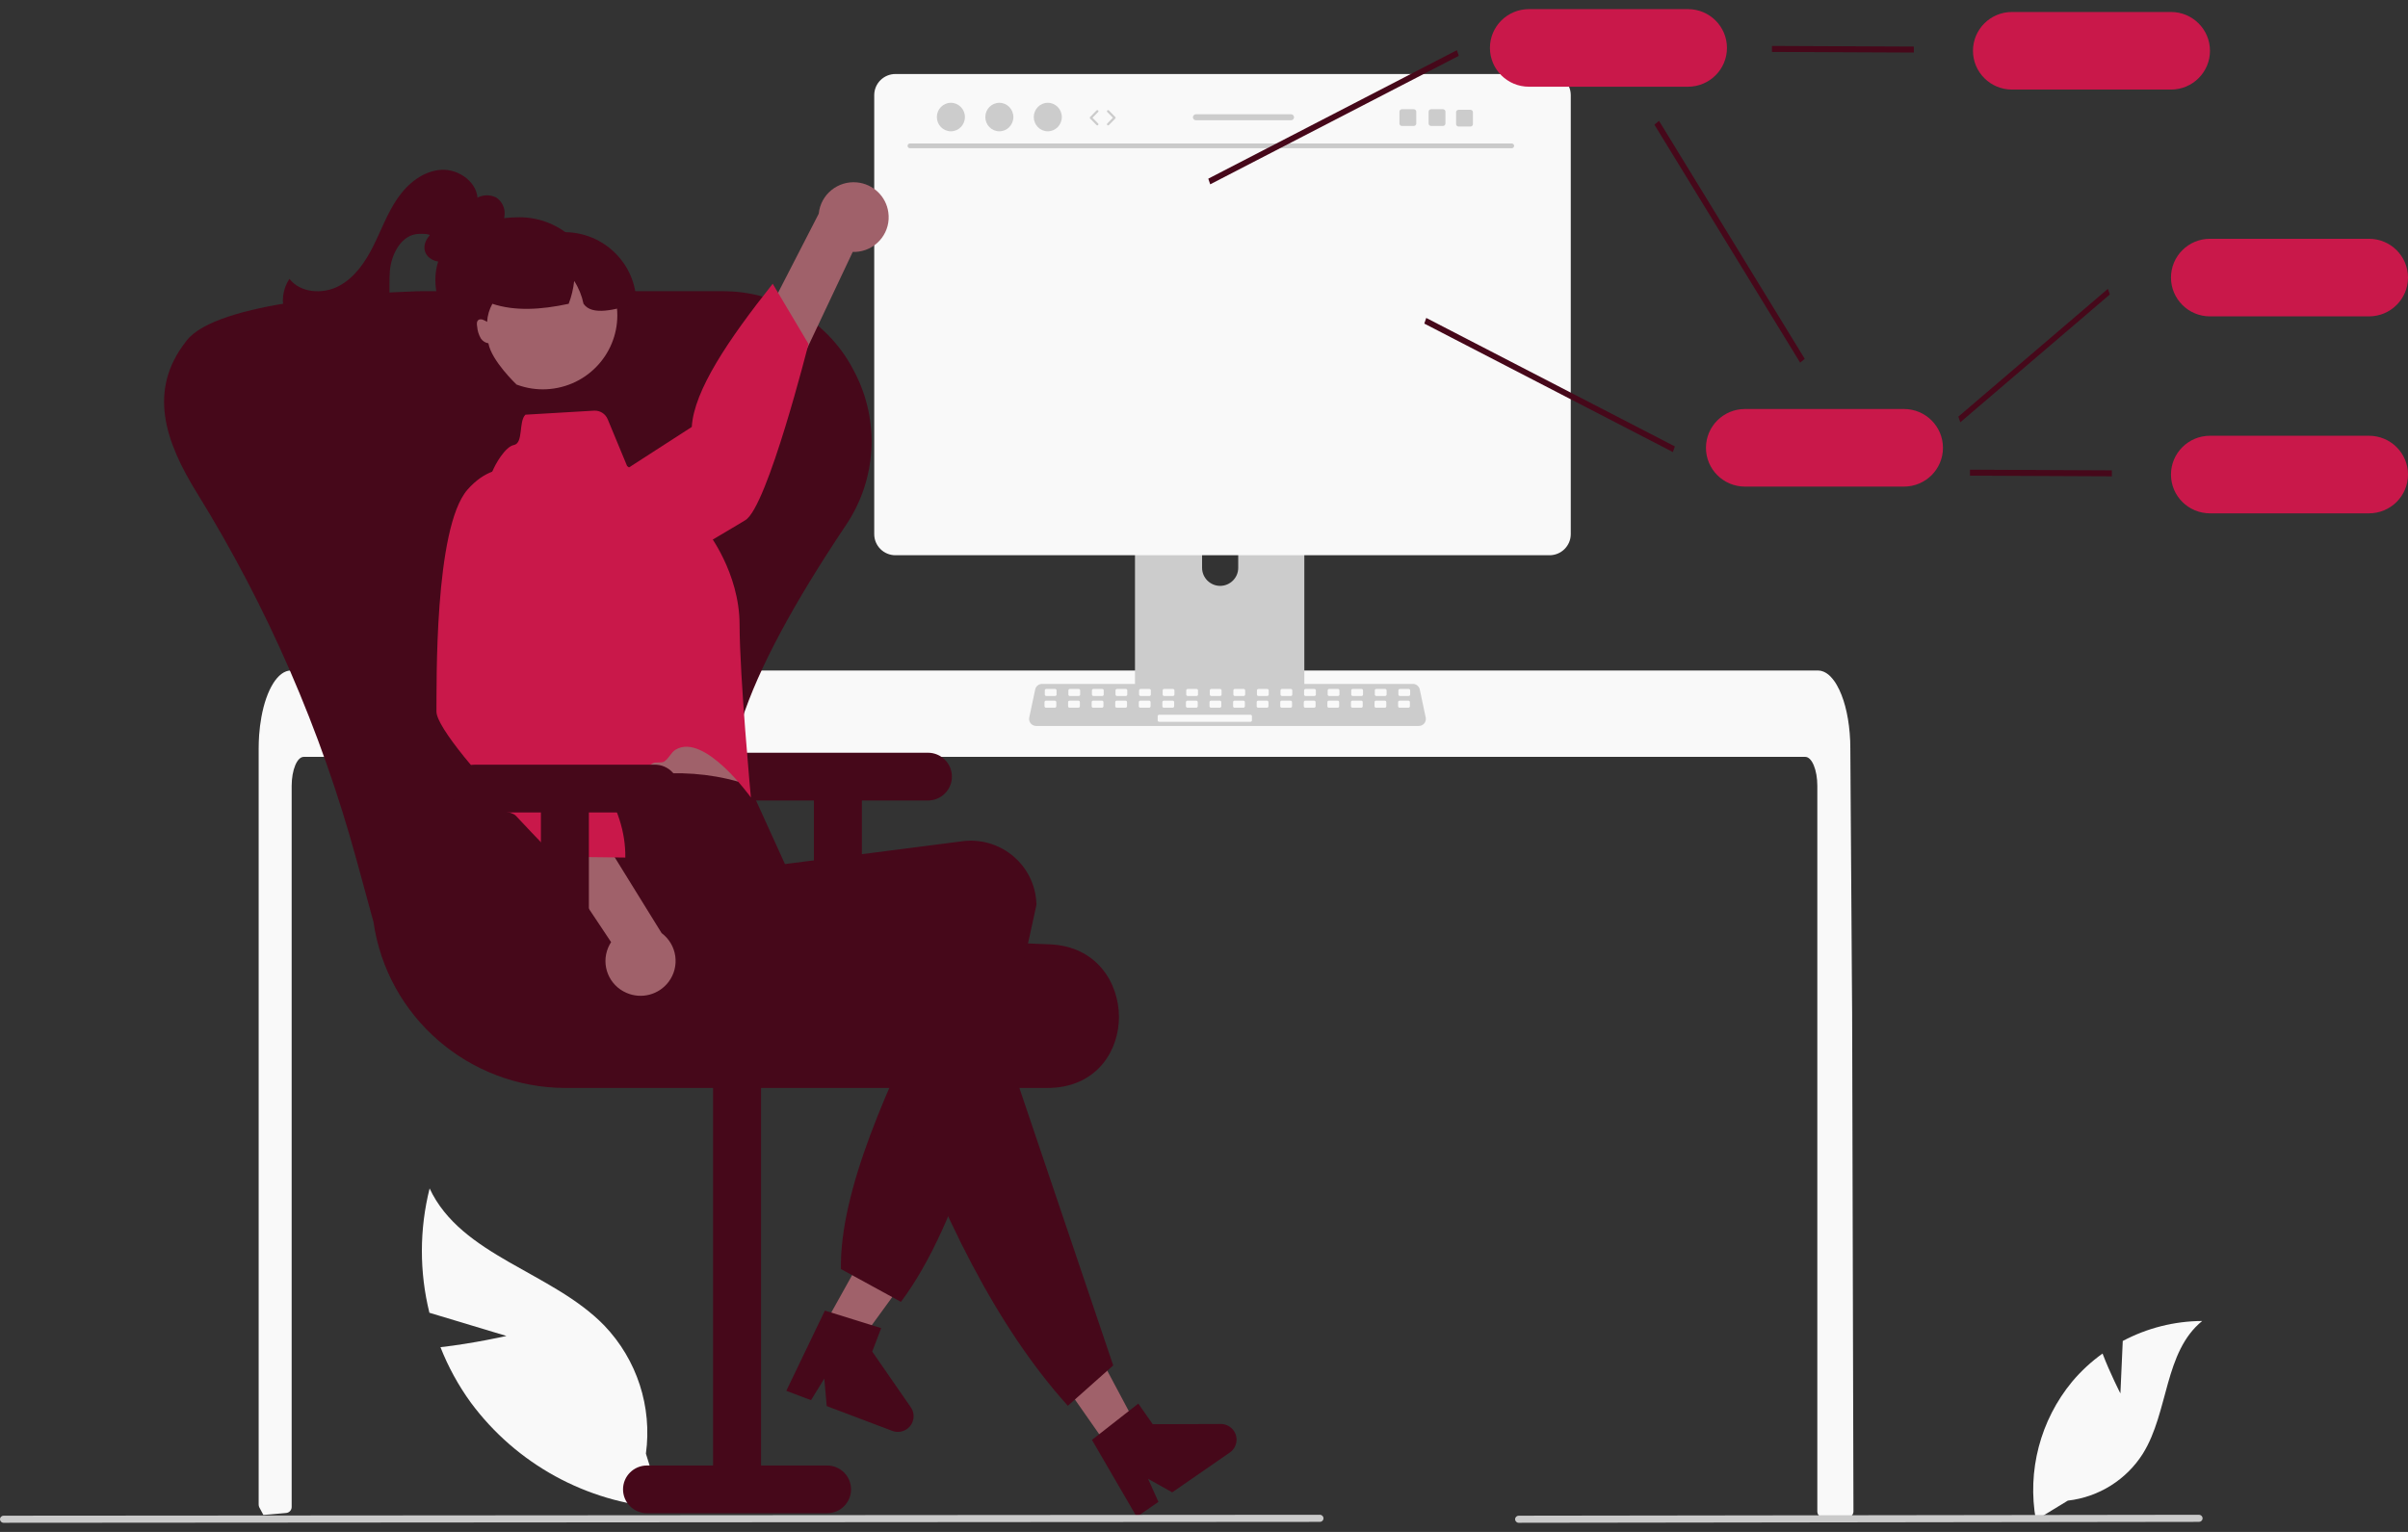 <svg width="132" height="84" viewBox="0 0 132 84" fill="none" xmlns="http://www.w3.org/2000/svg">
<rect x="0" y="0" width="132" height="84" fill="#333333" stroke="none"/>
<g clip-path="url(#clip0_426_18534)">
<path d="M116.235 76.406L116.364 73.53C117.704 72.818 119.199 72.441 120.719 72.434C118.627 74.135 118.888 77.414 117.471 79.702C116.564 81.141 115.048 82.091 113.353 82.284L111.602 83.35C111.116 80.654 111.841 77.882 113.586 75.764C114.075 75.181 114.637 74.662 115.256 74.219C115.675 75.319 116.235 76.406 116.235 76.406Z" fill="#F9F9F9"/>
<path d="M27.762 73.255L23.539 71.983C22.985 69.743 22.989 67.404 23.55 65.166C25.289 68.882 30.259 69.733 33.123 72.68C34.918 74.555 35.758 77.141 35.407 79.708L36.331 82.683C32.144 82.382 28.299 80.272 25.809 76.909C25.128 75.97 24.569 74.949 24.145 73.871C25.936 73.669 27.762 73.255 27.762 73.255Z" fill="#F9F9F9"/>
<path d="M101.601 82.88C101.6 82.967 101.565 83.05 101.504 83.112C101.442 83.173 101.359 83.207 101.272 83.207H99.95C99.769 83.208 99.621 83.062 99.621 82.882V43.093C99.621 42.216 99.325 41.504 98.961 41.502H16.649C16.284 41.504 15.99 42.216 15.988 43.093V82.636C15.987 82.805 15.859 82.945 15.69 82.962C15.424 82.988 15.157 83.011 14.893 83.032C14.886 83.032 14.88 83.034 14.873 83.034C14.728 83.047 14.583 83.057 14.439 83.068H14.437C14.361 82.932 14.289 82.793 14.215 82.654C14.191 82.607 14.179 82.555 14.179 82.502V41.029C14.179 40.787 14.189 40.544 14.205 40.303C14.229 39.973 14.27 39.644 14.329 39.318C14.606 37.798 15.235 36.768 15.948 36.765H99.66C99.764 36.766 99.867 36.788 99.963 36.829C100.103 36.891 100.23 36.979 100.336 37.089C100.48 37.238 100.604 37.406 100.703 37.588C101.055 38.205 101.307 39.125 101.395 40.195C101.395 40.205 101.397 40.215 101.397 40.224C101.42 40.489 101.432 40.76 101.43 41.029L101.453 44.536L101.468 46.628L101.512 53.189L101.529 55.52L101.601 82.88Z" fill="#F9F9F9"/>
<path d="M71.052 24.634H62.663C62.416 24.635 62.216 24.834 62.217 25.08V38.265H71.5V25.08C71.5 24.834 71.3 24.634 71.052 24.634H71.052ZM66.886 32.126C66.34 32.123 65.898 31.683 65.895 31.14V29.619C65.895 29.075 66.339 28.634 66.886 28.634C67.433 28.634 67.876 29.075 67.876 29.619V31.14C67.874 31.683 67.432 32.123 66.886 32.126Z" fill="#CCCCCC"/>
<path d="M62.188 37.843V39.115C62.188 39.253 62.3 39.364 62.438 39.364H71.279C71.417 39.363 71.528 39.252 71.529 39.115V37.843H62.188Z" fill="#46081A"/>
<path d="M84.943 4.058H49.085C48.444 4.059 47.924 4.576 47.923 5.214V29.289C47.923 29.928 48.443 30.445 49.085 30.446H84.943C85.584 30.445 86.104 29.928 86.105 29.289V5.214C86.104 4.576 85.584 4.059 84.943 4.058Z" fill="#F9F9F9"/>
<path d="M84.643 4.893H49.385C49.041 4.894 48.763 5.171 48.763 5.513V28.991C48.764 29.333 49.041 29.609 49.385 29.61H84.643C84.986 29.609 85.264 29.333 85.265 28.991V5.513C85.265 5.171 84.987 4.894 84.643 4.893Z" fill="#F9F9F9"/>
<path d="M77.776 39.806H56.798C56.585 39.806 56.413 39.635 56.413 39.423C56.413 39.396 56.415 39.37 56.421 39.343L56.746 37.805C56.785 37.628 56.942 37.501 57.124 37.501H77.45C77.632 37.501 77.79 37.628 77.828 37.805L78.153 39.343C78.197 39.551 78.064 39.755 77.855 39.798C77.829 39.804 77.802 39.806 77.776 39.806Z" fill="#CCCCCC"/>
<path d="M57.839 37.778H57.353C57.309 37.778 57.273 37.814 57.273 37.858V38.084C57.273 38.128 57.309 38.163 57.353 38.163H57.839C57.883 38.163 57.919 38.128 57.919 38.084V37.858C57.919 37.814 57.883 37.778 57.839 37.778Z" fill="#F9F9F9"/>
<path d="M59.131 37.778H58.645C58.601 37.778 58.565 37.814 58.565 37.858V38.084C58.565 38.128 58.601 38.163 58.645 38.163H59.131C59.175 38.163 59.211 38.128 59.211 38.084V37.858C59.211 37.814 59.175 37.778 59.131 37.778Z" fill="#F9F9F9"/>
<path d="M60.423 37.778H59.938C59.893 37.778 59.857 37.814 59.857 37.858V38.084C59.857 38.128 59.893 38.163 59.938 38.163H60.423C60.467 38.163 60.503 38.128 60.503 38.084V37.858C60.503 37.814 60.467 37.778 60.423 37.778Z" fill="#F9F9F9"/>
<path d="M61.715 37.778H61.23C61.185 37.778 61.149 37.814 61.149 37.858V38.084C61.149 38.128 61.185 38.163 61.23 38.163H61.715C61.759 38.163 61.795 38.128 61.795 38.084V37.858C61.795 37.814 61.759 37.778 61.715 37.778Z" fill="#F9F9F9"/>
<path d="M63.007 37.778H62.522C62.477 37.778 62.441 37.814 62.441 37.858V38.084C62.441 38.128 62.477 38.163 62.522 38.163H63.007C63.051 38.163 63.087 38.128 63.087 38.084V37.858C63.087 37.814 63.051 37.778 63.007 37.778Z" fill="#F9F9F9"/>
<path d="M64.299 37.778H63.814C63.77 37.778 63.734 37.814 63.734 37.858V38.084C63.734 38.128 63.77 38.163 63.814 38.163H64.299C64.344 38.163 64.38 38.128 64.38 38.084V37.858C64.38 37.814 64.344 37.778 64.299 37.778Z" fill="#F9F9F9"/>
<path d="M65.591 37.778H65.106C65.062 37.778 65.026 37.814 65.026 37.858V38.084C65.026 38.128 65.062 38.163 65.106 38.163H65.591C65.636 38.163 65.672 38.128 65.672 38.084V37.858C65.672 37.814 65.636 37.778 65.591 37.778Z" fill="#F9F9F9"/>
<path d="M66.884 37.778H66.398C66.354 37.778 66.318 37.814 66.318 37.858V38.084C66.318 38.128 66.354 38.163 66.398 38.163H66.884C66.928 38.163 66.964 38.128 66.964 38.084V37.858C66.964 37.814 66.928 37.778 66.884 37.778Z" fill="#F9F9F9"/>
<path d="M68.176 37.778H67.69C67.646 37.778 67.61 37.814 67.61 37.858V38.084C67.61 38.128 67.646 38.163 67.69 38.163H68.176C68.22 38.163 68.256 38.128 68.256 38.084V37.858C68.256 37.814 68.22 37.778 68.176 37.778Z" fill="#F9F9F9"/>
<path d="M69.468 37.778H68.982C68.938 37.778 68.902 37.814 68.902 37.858V38.084C68.902 38.128 68.938 38.163 68.982 38.163H69.468C69.512 38.163 69.548 38.128 69.548 38.084V37.858C69.548 37.814 69.512 37.778 69.468 37.778Z" fill="#F9F9F9"/>
<path d="M70.76 37.778H70.275C70.23 37.778 70.194 37.814 70.194 37.858V38.084C70.194 38.128 70.23 38.163 70.275 38.163H70.76C70.805 38.163 70.84 38.128 70.84 38.084V37.858C70.84 37.814 70.805 37.778 70.76 37.778Z" fill="#F9F9F9"/>
<path d="M72.052 37.778H71.567C71.522 37.778 71.486 37.814 71.486 37.858V38.084C71.486 38.128 71.522 38.163 71.567 38.163H72.052C72.097 38.163 72.132 38.128 72.132 38.084V37.858C72.132 37.814 72.097 37.778 72.052 37.778Z" fill="#F9F9F9"/>
<path d="M73.344 37.778H72.859C72.814 37.778 72.779 37.814 72.779 37.858V38.084C72.779 38.128 72.814 38.163 72.859 38.163H73.344C73.389 38.163 73.425 38.128 73.425 38.084V37.858C73.425 37.814 73.389 37.778 73.344 37.778Z" fill="#F9F9F9"/>
<path d="M74.637 37.778H74.151C74.107 37.778 74.071 37.814 74.071 37.858V38.084C74.071 38.128 74.107 38.163 74.151 38.163H74.637C74.681 38.163 74.717 38.128 74.717 38.084V37.858C74.717 37.814 74.681 37.778 74.637 37.778Z" fill="#F9F9F9"/>
<path d="M75.929 37.778H75.443C75.399 37.778 75.363 37.814 75.363 37.858V38.084C75.363 38.128 75.399 38.163 75.443 38.163H75.929C75.973 38.163 76.009 38.128 76.009 38.084V37.858C76.009 37.814 75.973 37.778 75.929 37.778Z" fill="#F9F9F9"/>
<path d="M77.221 37.778H76.735C76.691 37.778 76.655 37.814 76.655 37.858V38.084C76.655 38.128 76.691 38.163 76.735 38.163H77.221C77.265 38.163 77.301 38.128 77.301 38.084V37.858C77.301 37.814 77.265 37.778 77.221 37.778Z" fill="#F9F9F9"/>
<path d="M57.823 38.42H57.338C57.294 38.42 57.258 38.456 57.258 38.5V38.726C57.258 38.77 57.294 38.806 57.338 38.806H57.823C57.868 38.806 57.904 38.77 57.904 38.726V38.5C57.904 38.456 57.868 38.42 57.823 38.42Z" fill="#F9F9F9"/>
<path d="M59.116 38.42H58.63C58.586 38.42 58.55 38.456 58.55 38.5V38.726C58.55 38.77 58.586 38.806 58.63 38.806H59.116C59.16 38.806 59.196 38.77 59.196 38.726V38.5C59.196 38.456 59.16 38.42 59.116 38.42Z" fill="#F9F9F9"/>
<path d="M60.408 38.42H59.922C59.878 38.42 59.842 38.456 59.842 38.5V38.726C59.842 38.77 59.878 38.806 59.922 38.806H60.408C60.452 38.806 60.488 38.77 60.488 38.726V38.5C60.488 38.456 60.452 38.42 60.408 38.42Z" fill="#F9F9F9"/>
<path d="M61.7 38.42H61.214C61.17 38.42 61.134 38.456 61.134 38.5V38.726C61.134 38.77 61.17 38.806 61.214 38.806H61.7C61.744 38.806 61.78 38.77 61.78 38.726V38.5C61.78 38.456 61.744 38.42 61.7 38.42Z" fill="#F9F9F9"/>
<path d="M62.992 38.42H62.507C62.462 38.42 62.426 38.456 62.426 38.5V38.726C62.426 38.77 62.462 38.806 62.507 38.806H62.992C63.036 38.806 63.072 38.77 63.072 38.726V38.5C63.072 38.456 63.036 38.42 62.992 38.42Z" fill="#F9F9F9"/>
<path d="M64.284 38.42H63.799C63.754 38.42 63.718 38.456 63.718 38.5V38.726C63.718 38.77 63.754 38.806 63.799 38.806H64.284C64.328 38.806 64.364 38.77 64.364 38.726V38.5C64.364 38.456 64.328 38.42 64.284 38.42Z" fill="#F9F9F9"/>
<path d="M65.576 38.42H65.091C65.046 38.42 65.01 38.456 65.01 38.5V38.726C65.01 38.77 65.046 38.806 65.091 38.806H65.576C65.621 38.806 65.657 38.77 65.657 38.726V38.5C65.657 38.456 65.621 38.42 65.576 38.42Z" fill="#F9F9F9"/>
<path d="M66.868 38.42H66.383C66.338 38.42 66.302 38.456 66.302 38.5V38.726C66.302 38.77 66.338 38.806 66.383 38.806H66.868C66.913 38.806 66.949 38.77 66.949 38.726V38.5C66.949 38.456 66.913 38.42 66.868 38.42Z" fill="#F9F9F9"/>
<path d="M68.16 38.42H67.675C67.631 38.42 67.595 38.456 67.595 38.5V38.726C67.595 38.77 67.631 38.806 67.675 38.806H68.16C68.205 38.806 68.241 38.77 68.241 38.726V38.5C68.241 38.456 68.205 38.42 68.16 38.42Z" fill="#F9F9F9"/>
<path d="M69.453 38.42H68.967C68.923 38.42 68.887 38.456 68.887 38.5V38.726C68.887 38.77 68.923 38.806 68.967 38.806H69.453C69.497 38.806 69.533 38.77 69.533 38.726V38.5C69.533 38.456 69.497 38.42 69.453 38.42Z" fill="#F9F9F9"/>
<path d="M70.745 38.42H70.259C70.215 38.42 70.179 38.456 70.179 38.5V38.726C70.179 38.77 70.215 38.806 70.259 38.806H70.745C70.789 38.806 70.825 38.77 70.825 38.726V38.5C70.825 38.456 70.789 38.42 70.745 38.42Z" fill="#F9F9F9"/>
<path d="M72.037 38.42H71.552C71.507 38.42 71.471 38.456 71.471 38.5V38.726C71.471 38.77 71.507 38.806 71.552 38.806H72.037C72.081 38.806 72.117 38.77 72.117 38.726V38.5C72.117 38.456 72.081 38.42 72.037 38.42Z" fill="#F9F9F9"/>
<path d="M73.329 38.42H72.844C72.799 38.42 72.763 38.456 72.763 38.5V38.726C72.763 38.77 72.799 38.806 72.844 38.806H73.329C73.374 38.806 73.409 38.77 73.409 38.726V38.5C73.409 38.456 73.374 38.42 73.329 38.42Z" fill="#F9F9F9"/>
<path d="M74.621 38.42H74.136C74.091 38.42 74.055 38.456 74.055 38.5V38.726C74.055 38.77 74.091 38.806 74.136 38.806H74.621C74.665 38.806 74.701 38.77 74.701 38.726V38.5C74.701 38.456 74.665 38.42 74.621 38.42Z" fill="#F9F9F9"/>
<path d="M75.913 38.42H75.428C75.384 38.42 75.348 38.456 75.348 38.5V38.726C75.348 38.77 75.384 38.806 75.428 38.806H75.913C75.958 38.806 75.994 38.77 75.994 38.726V38.5C75.994 38.456 75.958 38.42 75.913 38.42Z" fill="#F9F9F9"/>
<path d="M77.205 38.42H76.72C76.676 38.42 76.64 38.456 76.64 38.5V38.726C76.64 38.77 76.676 38.806 76.72 38.806H77.205C77.25 38.806 77.286 38.77 77.286 38.726V38.5C77.286 38.456 77.25 38.42 77.205 38.42Z" fill="#F9F9F9"/>
<path d="M68.548 39.192H63.54C63.496 39.192 63.46 39.228 63.46 39.272V39.498C63.46 39.542 63.496 39.578 63.54 39.578H68.548C68.593 39.578 68.629 39.542 68.629 39.498V39.272C68.629 39.228 68.593 39.192 68.548 39.192Z" fill="#F9F9F9"/>
<path d="M82.871 8.128H49.879C49.807 8.126 49.749 8.066 49.751 7.994C49.753 7.925 49.809 7.868 49.879 7.867H82.871C82.943 7.868 83.001 7.928 82.999 8C82.998 8.07 82.941 8.126 82.871 8.128Z" fill="#CACACA"/>
<path d="M52.125 7.2C52.55 7.2 52.894 6.85 52.894 6.418C52.894 5.986 52.55 5.636 52.125 5.636C51.7 5.636 51.356 5.986 51.356 6.418C51.356 6.85 51.7 7.2 52.125 7.2Z" fill="#CCCCCC"/>
<path d="M54.781 7.2C55.206 7.2 55.55 6.85 55.55 6.418C55.55 5.986 55.206 5.636 54.781 5.636C54.357 5.636 54.013 5.986 54.013 6.418C54.013 6.85 54.357 7.2 54.781 7.2Z" fill="#CCCCCC"/>
<path d="M57.437 7.2C57.862 7.2 58.206 6.85 58.206 6.418C58.206 5.986 57.862 5.636 57.437 5.636C57.013 5.636 56.669 5.986 56.669 6.418C56.669 6.85 57.013 7.2 57.437 7.2Z" fill="#CCCCCC"/>
<path d="M66.341 10.107L66.235 9.797L79.862 2.752L79.968 3.062L66.341 10.107Z" fill="#46081A"/>
<path d="M107.457 23.156L107.351 22.846L115.55 15.837L115.657 16.146L107.457 23.156Z" fill="#46081A"/>
<path d="M91.703 24.788L78.076 17.743L78.183 17.433L91.81 24.478L91.703 24.788Z" fill="#46081A"/>
<path d="M98.679 19.885L90.69 6.836L90.943 6.626L98.931 19.675L98.679 19.885Z" fill="#46081A"/>
<path d="M104.913 2.881L97.133 2.846V2.519L104.913 2.554V2.881Z" fill="#46081A"/>
<path d="M119.007 4.912H110.291C109.11 4.912 108.153 3.959 108.153 2.785C108.153 1.61 109.11 0.657 110.291 0.657H119.007C120.188 0.657 121.145 1.61 121.145 2.785C121.145 3.959 120.188 4.912 119.007 4.912Z" fill="#C9184A"/>
<path d="M129.862 17.348H121.145C119.965 17.348 119.007 16.395 119.007 15.22C119.007 14.046 119.965 13.093 121.145 13.093H129.862C131.043 13.093 132 14.046 132 15.22C132 16.395 131.043 17.348 129.862 17.348Z" fill="#C9184A"/>
<path d="M115.768 26.118L107.988 26.083V25.755L115.768 25.791V26.118Z" fill="#46081A"/>
<path d="M129.862 28.148H121.145C119.965 28.148 119.007 27.196 119.007 26.021C119.007 24.846 119.965 23.894 121.145 23.894H129.862C131.043 23.894 132 24.846 132 26.021C132 27.196 131.043 28.148 129.862 28.148Z" fill="#C9184A"/>
<path d="M104.37 26.682H95.654C94.473 26.682 93.516 25.729 93.516 24.555C93.516 23.38 94.473 22.427 95.654 22.427H104.37C105.551 22.427 106.508 23.38 106.508 24.555C106.508 25.729 105.551 26.682 104.37 26.682Z" fill="#C9184A"/>
<path d="M92.529 4.755H83.812C82.632 4.755 81.674 3.802 81.674 2.627C81.674 1.452 82.632 0.5 83.812 0.5H92.529C93.71 0.5 94.667 1.452 94.667 2.627C94.667 3.802 93.71 4.755 92.529 4.755Z" fill="#C9184A"/>
<path d="M50.866 41.275H40.998C40.271 41.275 39.682 41.861 39.682 42.584C39.682 43.307 40.271 43.894 40.998 43.894H44.616V54.039H47.247V43.894H50.866C51.592 43.894 52.181 43.307 52.181 42.584C52.181 41.861 51.592 41.275 50.866 41.275Z" fill="#46081A"/>
<path d="M57.379 59.657H30.985C25.696 59.638 21.221 55.763 20.473 50.553L19.539 47.134C17.605 40.049 14.66 33.276 10.792 27.023C9.025 24.166 8.115 21.402 10.181 18.74C10.199 18.717 10.216 18.695 10.233 18.673C11.891 16.527 20.14 16.062 22.829 15.972C22.935 15.968 23.042 15.966 23.149 15.966H39.565C39.672 15.966 39.779 15.968 39.885 15.972C42.839 16.057 45.507 17.749 46.831 20.377C48.245 23.06 48.065 26.298 46.362 28.809C40.595 37.428 38.83 42.832 40.637 46.332C42.386 49.718 47.745 51.448 57.504 51.779C60.127 51.868 61.331 53.9 61.339 55.75C61.347 57.552 60.19 59.542 57.63 59.652C57.547 59.656 57.463 59.657 57.379 59.657Z" fill="#46081A"/>
<path d="M35.469 82.976H45.337C46.063 82.976 46.652 82.39 46.652 81.667C46.652 80.944 46.063 80.358 45.337 80.358H41.718V58.267H39.087V80.358H35.469C34.742 80.358 34.153 80.944 34.153 81.667C34.153 82.39 34.742 82.976 35.469 82.976Z" fill="#46081A"/>
<path d="M44.4 74.07L46.1 74.989L50.6 68.798L48.091 67.442L44.4 74.07Z" fill="#A0616A"/>
<path d="M45.218 71.864L48.304 72.826L47.813 74.112L49.929 77.168C50.2 77.559 50.101 78.094 49.708 78.364C49.474 78.524 49.176 78.56 48.911 78.459L45.319 77.101L45.185 75.595L44.458 76.776L43.103 76.264L45.218 71.864Z" fill="#46081A"/>
<path d="M48.695 11.64C48.847 12.678 48.124 13.643 47.081 13.795C46.969 13.811 46.857 13.817 46.744 13.813L40.19 27.689L38.135 24.837L44.882 11.716C44.985 10.666 45.925 9.898 46.981 10.002C47.864 10.088 48.573 10.765 48.695 11.64Z" fill="#A0616A"/>
<path d="M26.945 30.495C26.945 30.495 26.769 32.919 29.524 33.394C32.28 33.87 39.645 29.235 40.855 28.524C42.065 27.812 44.319 18.859 44.319 18.859L42.358 15.56C39.938 18.607 38.037 21.416 37.922 23.41L26.945 30.495Z" fill="#C9184A"/>
<path d="M30.126 38.845L30.721 41.389C30.721 41.389 30.727 43.734 31.144 44.167C31.559 44.597 40.676 43.733 40.676 43.733C40.676 43.733 39.709 39.953 39.722 37.093L30.126 38.845Z" fill="#A0616A"/>
<path d="M49.386 71.385L46.096 69.585C46.034 65.326 48.608 59.563 51.661 53.526C44.833 54.695 38.39 55.069 32.818 53.656C30.914 53.156 29.767 51.227 30.241 49.326C30.263 49.236 30.288 49.148 30.317 49.06C30.984 47.035 29.488 45.766 30.864 43.539C34.481 42.31 37.918 41.963 41.06 43.049L43.029 47.38L52.789 46.124C54.763 45.889 56.554 47.29 56.79 49.254C56.791 49.263 56.792 49.272 56.793 49.281C56.806 49.386 56.814 49.492 56.819 49.598C54.845 58.803 52.632 67.086 49.386 71.385Z" fill="#46081A"/>
<path d="M28.801 22.739L32.561 22.518C32.886 22.499 33.187 22.687 33.311 22.986L34.374 25.549L38.79 29.181C38.79 29.181 40.538 31.394 40.542 34.253C40.546 37.112 41.162 43.73 41.162 43.73C41.162 43.73 38.611 40.156 37.036 41.106C36.768 41.268 36.673 41.599 36.393 41.766C36.253 41.849 35.929 41.768 35.788 41.852C33.618 43.134 31.355 44.386 31.143 44.166C30.728 43.735 30.224 41.532 30.224 41.532L26.782 28.951C26.405 27.61 26.649 26.172 27.448 25.029C27.689 24.693 27.941 24.442 28.175 24.401C28.701 24.289 28.421 23.117 28.801 22.739Z" fill="#C9184A"/>
<path d="M60.784 79.4L62.371 78.302L58.776 71.553L56.433 73.173L60.784 79.4Z" fill="#A0616A"/>
<path d="M61.024 74.871L58.536 77.083C54.581 72.698 51.592 66.549 49.058 59.565C42.419 57.63 37.413 54.511 33.042 50.806C31.559 49.558 30.448 47.954 31.712 46.434C31.772 46.362 31.833 46.294 31.898 46.227C33.391 44.7 37.177 44.992 39.395 43.593L44.349 48.861L44.037 50.274L53.342 53.41C55.215 54.063 56.201 56.103 55.545 57.967C55.541 57.976 55.538 57.985 55.535 57.995C55.5 58.095 55.461 58.194 55.418 58.291L61.024 74.871Z" fill="#46081A"/>
<path d="M59.858 78.954L62.399 76.964L63.188 78.094L66.918 78.082C67.395 78.081 67.783 78.465 67.785 78.939C67.785 79.222 67.647 79.487 67.414 79.648L64.258 81.83L62.934 81.089L63.502 82.353L62.312 83.176L59.858 78.954Z" fill="#46081A"/>
<path d="M34.353 54.447C33.382 54.037 32.929 52.921 33.341 51.955C33.385 51.852 33.438 51.753 33.499 51.659L24.988 38.879L28.505 38.613L36.268 51.165C37.116 51.799 37.287 52.996 36.65 53.84C36.117 54.546 35.167 54.797 34.353 54.447Z" fill="#A0616A"/>
<path d="M29.459 26.16C29.459 26.16 27.468 24.751 25.629 26.847C23.789 28.942 23.943 37.612 23.925 39.01C23.92 39.448 24.555 40.393 25.431 41.484C25.824 41.974 26.265 42.493 26.719 43.009C26.981 43.308 26.755 43.93 27.018 44.221C27.28 44.509 28.032 44.467 28.282 44.735C29.465 46.007 30.426 46.976 30.426 46.976L34.278 47.023C34.321 44.174 32.36 41.631 29.841 39.173L29.459 26.16Z" fill="#C9184A"/>
<path d="M25.576 13.756C25.212 14.018 24.828 14.287 24.383 14.352C23.938 14.417 23.417 14.203 23.294 13.773C23.143 13.247 23.621 12.767 24.05 12.425L25.411 11.341C25.661 11.121 25.942 10.94 26.246 10.804C26.555 10.669 26.909 10.681 27.209 10.836C27.506 11.036 27.678 11.375 27.663 11.732C27.644 12.084 27.527 12.423 27.326 12.713C26.815 13.505 26.002 14.055 25.074 14.236" fill="#46081A"/>
<path d="M35.899 41.93H26.032C25.305 41.93 24.716 42.516 24.716 43.239C24.716 43.962 25.305 44.548 26.032 44.548H29.65V54.693H32.281V44.548H35.899C36.626 44.548 37.215 43.962 37.215 43.239C37.215 42.516 36.626 41.93 35.899 41.93Z" fill="#46081A"/>
<path d="M26.181 11.009C26.221 10.028 25.169 9.251 24.184 9.312C23.199 9.373 22.352 10.063 21.794 10.873C21.235 11.682 20.9 12.619 20.46 13.498C20.02 14.377 19.434 15.237 18.56 15.692C17.686 16.147 16.469 16.066 15.865 15.289C15.484 15.864 15.401 16.585 15.642 17.231C15.889 17.868 16.351 18.401 16.947 18.738C17.185 18.878 17.439 18.989 17.703 19.069C17.812 18.776 17.966 18.502 18.158 18.255C18.071 18.547 18.038 18.852 18.06 19.156C18.468 19.234 18.887 19.227 19.292 19.137C20.099 18.957 20.773 18.41 21.111 17.66C21.481 16.79 21.293 15.798 21.372 14.857C21.45 13.915 22.02 12.841 22.97 12.825C23.693 12.813 23.597 12.873 24.055 13.429" fill="#46081A"/>
<path d="M32.746 16.167C32.746 18.517 30.832 20.422 28.47 20.422C26.109 20.422 23.866 17.699 23.866 15.349C23.866 12.999 26.109 11.913 28.47 11.913C30.832 11.913 32.746 13.817 32.746 16.167Z" fill="#46081A"/>
<path d="M30.578 21.266C32.785 20.816 34.208 18.672 33.757 16.475C33.305 14.279 31.149 12.863 28.942 13.312C26.735 13.762 25.311 15.906 25.763 18.103C26.215 20.299 28.37 21.715 30.578 21.266Z" fill="#A0616A"/>
<path d="M34.884 16.658C33.677 16.986 32.458 17.33 31.987 16.658C31.895 16.212 31.722 15.787 31.475 15.404C31.429 15.833 31.328 16.254 31.174 16.658C29.648 16.988 28.222 17.067 26.99 16.658C26.821 16.963 26.722 17.302 26.702 17.649C26.642 17.611 26.578 17.578 26.512 17.55C26.432 17.505 26.338 17.497 26.252 17.527C26.192 17.562 26.153 17.623 26.145 17.692C26.137 17.76 26.14 17.829 26.155 17.896C26.172 18.131 26.242 18.358 26.36 18.561C26.455 18.702 26.605 18.798 26.773 18.824C26.944 19.782 28.306 21.076 28.306 21.076C24.194 21.24 24.194 18.464 24.194 15.84L24.688 14.858H26.332V12.73H30.937C33.117 12.731 34.884 14.489 34.884 16.658Z" fill="#46081A"/>
<path d="M72.355 83.45L0.197 83.5C0.089 83.501 0.001 83.414 2.72114e-06 83.306C-0.001 83.199 0.087 83.111 0.195 83.11H0.197L72.355 83.06C72.463 83.06 72.551 83.148 72.55 83.255C72.55 83.363 72.463 83.449 72.355 83.45Z" fill="#CACACA"/>
<path d="M120.543 83.45L83.251 83.5C83.143 83.501 83.055 83.414 83.054 83.306C83.053 83.199 83.141 83.111 83.249 83.11H83.251L120.543 83.06C120.651 83.06 120.739 83.147 120.739 83.254C120.74 83.362 120.652 83.449 120.544 83.45H120.543Z" fill="#CACACA"/>
<path d="M74.004 24.718H59.868C58.64 24.717 57.645 23.727 57.644 22.505V13.186C57.645 11.964 58.64 10.974 59.868 10.973H74.004C75.232 10.974 76.227 11.964 76.228 13.186V22.505C76.227 23.727 75.232 24.717 74.004 24.718ZM59.868 11.3C58.822 11.301 57.974 12.145 57.973 13.186V22.505C57.974 23.546 58.822 24.39 59.868 24.391H74.004C75.05 24.39 75.898 23.546 75.9 22.505V13.186C75.898 12.145 75.05 11.301 74.004 11.3L59.868 11.3Z" fill="#F9F9F9"/>
<path d="M64.057 13.918H60.275V14.246H64.057V13.918Z" fill="#F9F9F9"/>
<path d="M68.663 15.227H60.275V15.555H68.663V15.227Z" fill="#F9F9F9"/>
<path d="M68.663 16.373H60.275V16.7H68.663V16.373Z" fill="#F9F9F9"/>
<path d="M70.966 17.518H60.275V17.845H70.966V17.518Z" fill="#F9F9F9"/>
<path d="M65.867 18.664H60.275V18.991H65.867V18.664Z" fill="#F9F9F9"/>
<path d="M70.472 19.809H60.275V20.136H70.472V19.809Z" fill="#F9F9F9"/>
<path d="M62.084 20.955H60.275V21.282H62.084V20.955Z" fill="#F9F9F9"/>
<path d="M60.152 6.875C60.136 6.875 60.12 6.869 60.108 6.857L59.757 6.5C59.734 6.476 59.734 6.438 59.757 6.414L60.108 6.057C60.132 6.033 60.171 6.033 60.195 6.056C60.219 6.08 60.22 6.119 60.196 6.143L59.887 6.457L60.196 6.771C60.22 6.795 60.219 6.834 60.195 6.858C60.183 6.869 60.168 6.875 60.152 6.875Z" fill="#CCCCCC"/>
<path d="M60.742 6.875C60.726 6.875 60.711 6.869 60.699 6.858C60.675 6.834 60.674 6.795 60.698 6.771L61.007 6.457L60.698 6.143C60.674 6.119 60.675 6.08 60.699 6.057C60.723 6.033 60.762 6.033 60.786 6.057L61.137 6.414C61.16 6.438 61.16 6.476 61.137 6.5L60.786 6.857C60.774 6.869 60.758 6.875 60.742 6.875Z" fill="#CCCCCC"/>
<path d="M79.1 5.989H78.447C78.373 5.989 78.313 6.049 78.313 6.123V6.773C78.313 6.847 78.373 6.907 78.447 6.907H79.1C79.174 6.907 79.235 6.847 79.235 6.773V6.123C79.235 6.049 79.174 5.989 79.1 5.989Z" fill="#CCCCCC"/>
<path d="M77.501 5.989H76.848C76.774 5.989 76.714 6.049 76.714 6.123V6.773C76.714 6.847 76.774 6.907 76.848 6.907H77.501C77.575 6.907 77.636 6.847 77.636 6.773V6.123C77.636 6.049 77.575 5.989 77.501 5.989Z" fill="#CCCCCC"/>
<path d="M80.606 6.02H79.954C79.88 6.02 79.819 6.08 79.819 6.154V6.804C79.819 6.878 79.88 6.938 79.954 6.938H80.606C80.681 6.938 80.742 6.878 80.742 6.804V6.154C80.742 6.08 80.681 6.02 80.606 6.02Z" fill="#CCCCCC"/>
<path d="M70.772 6.267H65.556C65.465 6.267 65.392 6.341 65.392 6.43C65.392 6.52 65.465 6.594 65.556 6.594H70.772C70.862 6.594 70.936 6.52 70.936 6.43C70.936 6.341 70.862 6.267 70.772 6.267Z" fill="#CCCCCC"/>
</g>
<defs>
<clipPath id="clip0_426_18534">
<rect width="132" height="83" fill="white" transform="translate(0 0.5)"/>
</clipPath>
</defs>
</svg>

